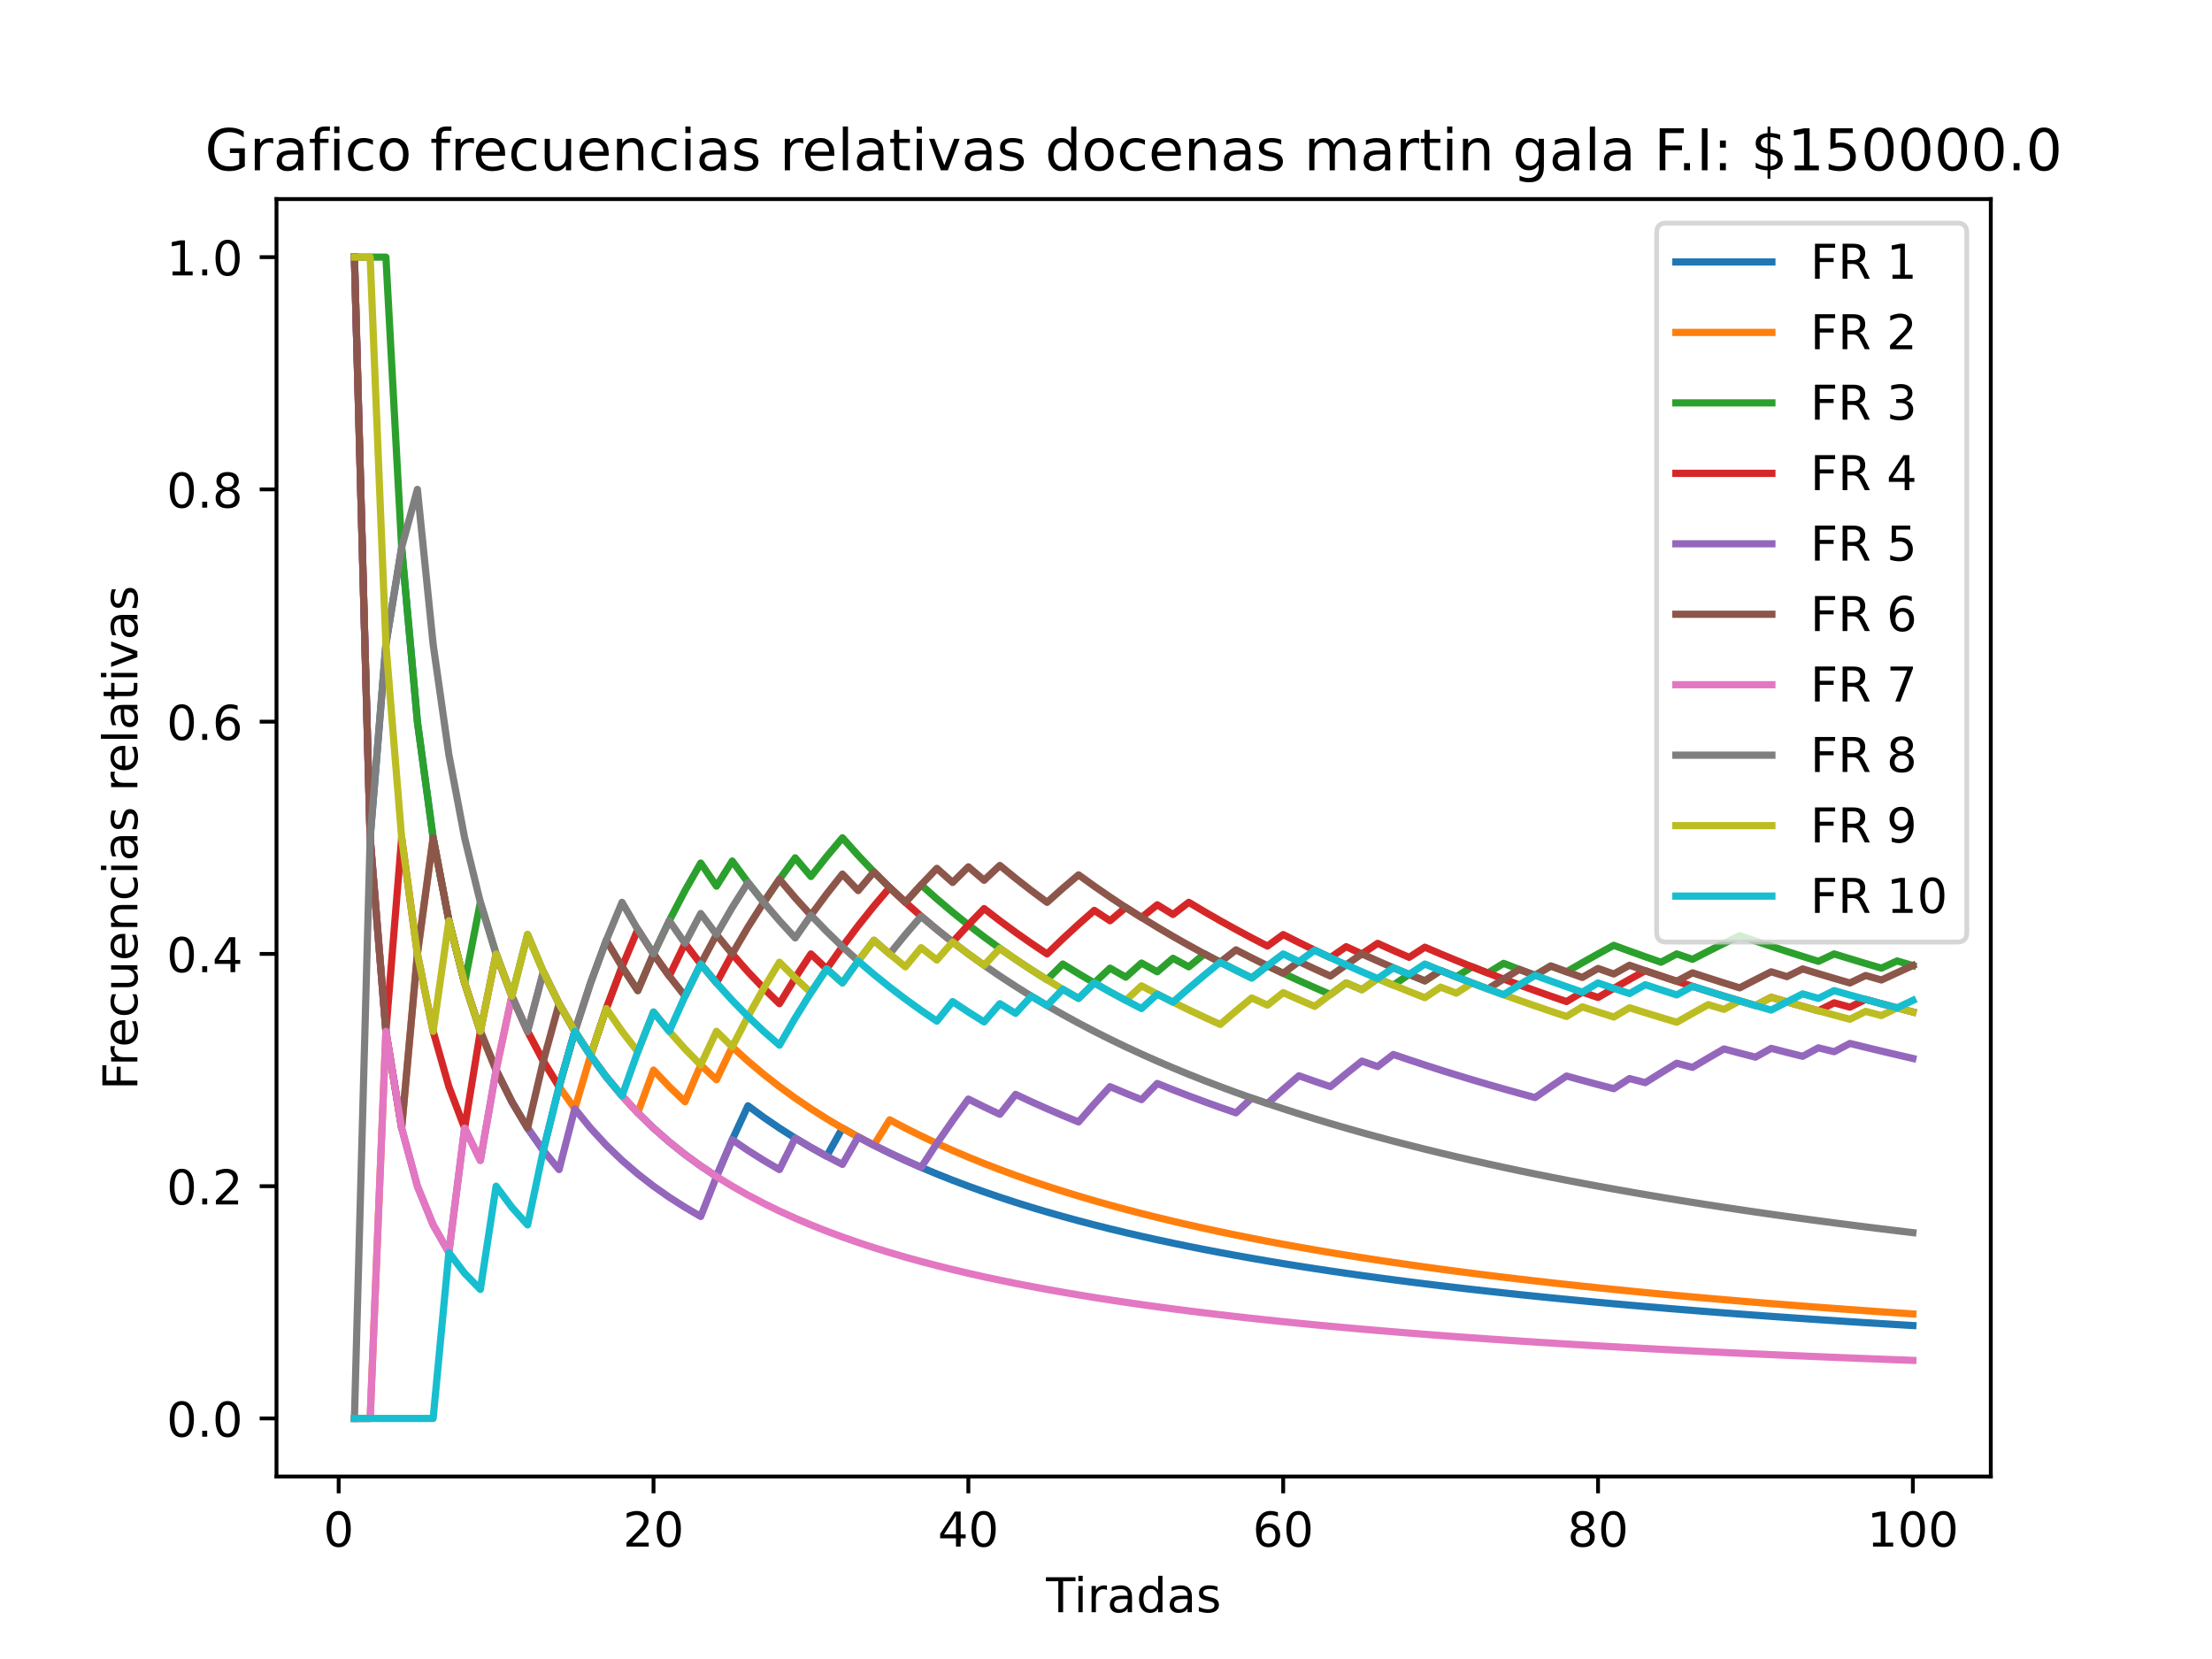<?xml version="1.0" encoding="utf-8" standalone="no"?>
<!DOCTYPE svg PUBLIC "-//W3C//DTD SVG 1.1//EN"
  "http://www.w3.org/Graphics/SVG/1.1/DTD/svg11.dtd">
<!-- Created with matplotlib (https://matplotlib.org/) -->
<svg height="345.6pt" version="1.1" viewBox="0 0 460.8 345.6" width="460.8pt" xmlns="http://www.w3.org/2000/svg" xmlns:xlink="http://www.w3.org/1999/xlink">
 <defs>
  <style type="text/css">*{stroke-linecap:butt;stroke-linejoin:round;}</style>
 </defs>
 <g id="figure_1">
  <g id="patch_1">
   <path d="M 0 345.6 
L 460.8 345.6 
L 460.8 0 
L 0 0 
z
" style="fill:#ffffff;"/>
  </g>
  <g id="axes_1">
   <g id="patch_2">
    <path d="M 57.6 307.584 
L 414.72 307.584 
L 414.72 41.472 
L 57.6 41.472 
z
" style="fill:#ffffff;"/>
   </g>
   <g id="matplotlib.axis_1">
    <g id="xtick_1">
     <g id="line2d_1">
      <defs>
       <path d="M 0 0 
L 0 3.5 
" id="m92256e66f4" style="stroke:#000000;stroke-width:0.8;"/>
      </defs>
      <g>
       <use style="stroke:#000000;stroke-width:0.8;" x="70.553" xlink:href="#m92256e66f4" y="307.584"/>
      </g>
     </g>
     <g id="text_1">
      <!-- 0 -->
      <g transform="translate(67.372 322.182)scale(0.1 -0.1)">
       <defs>
        <path d="M 31.781 66.406 
Q 24.172 66.406 20.328 58.906 
Q 16.5 51.422 16.5 36.375 
Q 16.5 21.391 20.328 13.891 
Q 24.172 6.391 31.781 6.391 
Q 39.453 6.391 43.281 13.891 
Q 47.125 21.391 47.125 36.375 
Q 47.125 51.422 43.281 58.906 
Q 39.453 66.406 31.781 66.406 
z
M 31.781 74.219 
Q 44.047 74.219 50.516 64.516 
Q 56.984 54.828 56.984 36.375 
Q 56.984 17.969 50.516 8.266 
Q 44.047 -1.422 31.781 -1.422 
Q 19.531 -1.422 13.062 8.266 
Q 6.594 17.969 6.594 36.375 
Q 6.594 54.828 13.062 64.516 
Q 19.531 74.219 31.781 74.219 
z
" id="DejaVuSans-48"/>
       </defs>
       <use xlink:href="#DejaVuSans-48"/>
      </g>
     </g>
    </g>
    <g id="xtick_2">
     <g id="line2d_2">
      <g>
       <use style="stroke:#000000;stroke-width:0.8;" x="136.14" xlink:href="#m92256e66f4" y="307.584"/>
      </g>
     </g>
     <g id="text_2">
      <!-- 20 -->
      <g transform="translate(129.778 322.182)scale(0.1 -0.1)">
       <defs>
        <path d="M 19.188 8.297 
L 53.609 8.297 
L 53.609 0 
L 7.328 0 
L 7.328 8.297 
Q 12.938 14.109 22.625 23.891 
Q 32.328 33.688 34.812 36.531 
Q 39.547 41.844 41.422 45.531 
Q 43.312 49.219 43.312 52.781 
Q 43.312 58.594 39.234 62.25 
Q 35.156 65.922 28.609 65.922 
Q 23.969 65.922 18.812 64.312 
Q 13.672 62.703 7.812 59.422 
L 7.812 69.391 
Q 13.766 71.781 18.938 73 
Q 24.125 74.219 28.422 74.219 
Q 39.75 74.219 46.484 68.547 
Q 53.219 62.891 53.219 53.422 
Q 53.219 48.922 51.531 44.891 
Q 49.859 40.875 45.406 35.406 
Q 44.188 33.984 37.641 27.219 
Q 31.109 20.453 19.188 8.297 
z
" id="DejaVuSans-50"/>
       </defs>
       <use xlink:href="#DejaVuSans-50"/>
       <use x="63.623" xlink:href="#DejaVuSans-48"/>
      </g>
     </g>
    </g>
    <g id="xtick_3">
     <g id="line2d_3">
      <g>
       <use style="stroke:#000000;stroke-width:0.8;" x="201.727" xlink:href="#m92256e66f4" y="307.584"/>
      </g>
     </g>
     <g id="text_3">
      <!-- 40 -->
      <g transform="translate(195.364 322.182)scale(0.1 -0.1)">
       <defs>
        <path d="M 37.797 64.312 
L 12.891 25.391 
L 37.797 25.391 
z
M 35.203 72.906 
L 47.609 72.906 
L 47.609 25.391 
L 58.016 25.391 
L 58.016 17.188 
L 47.609 17.188 
L 47.609 0 
L 37.797 0 
L 37.797 17.188 
L 4.891 17.188 
L 4.891 26.703 
z
" id="DejaVuSans-52"/>
       </defs>
       <use xlink:href="#DejaVuSans-52"/>
       <use x="63.623" xlink:href="#DejaVuSans-48"/>
      </g>
     </g>
    </g>
    <g id="xtick_4">
     <g id="line2d_4">
      <g>
       <use style="stroke:#000000;stroke-width:0.8;" x="267.314" xlink:href="#m92256e66f4" y="307.584"/>
      </g>
     </g>
     <g id="text_4">
      <!-- 60 -->
      <g transform="translate(260.951 322.182)scale(0.1 -0.1)">
       <defs>
        <path d="M 33.016 40.375 
Q 26.375 40.375 22.484 35.828 
Q 18.609 31.297 18.609 23.391 
Q 18.609 15.531 22.484 10.953 
Q 26.375 6.391 33.016 6.391 
Q 39.656 6.391 43.531 10.953 
Q 47.406 15.531 47.406 23.391 
Q 47.406 31.297 43.531 35.828 
Q 39.656 40.375 33.016 40.375 
z
M 52.594 71.297 
L 52.594 62.312 
Q 48.875 64.062 45.094 64.984 
Q 41.312 65.922 37.594 65.922 
Q 27.828 65.922 22.672 59.328 
Q 17.531 52.734 16.797 39.406 
Q 19.672 43.656 24.016 45.922 
Q 28.375 48.188 33.594 48.188 
Q 44.578 48.188 50.953 41.516 
Q 57.328 34.859 57.328 23.391 
Q 57.328 12.156 50.688 5.359 
Q 44.047 -1.422 33.016 -1.422 
Q 20.359 -1.422 13.672 8.266 
Q 6.984 17.969 6.984 36.375 
Q 6.984 53.656 15.188 63.938 
Q 23.391 74.219 37.203 74.219 
Q 40.922 74.219 44.703 73.484 
Q 48.484 72.75 52.594 71.297 
z
" id="DejaVuSans-54"/>
       </defs>
       <use xlink:href="#DejaVuSans-54"/>
       <use x="63.623" xlink:href="#DejaVuSans-48"/>
      </g>
     </g>
    </g>
    <g id="xtick_5">
     <g id="line2d_5">
      <g>
       <use style="stroke:#000000;stroke-width:0.8;" x="332.9" xlink:href="#m92256e66f4" y="307.584"/>
      </g>
     </g>
     <g id="text_5">
      <!-- 80 -->
      <g transform="translate(326.538 322.182)scale(0.1 -0.1)">
       <defs>
        <path d="M 31.781 34.625 
Q 24.75 34.625 20.719 30.859 
Q 16.703 27.094 16.703 20.516 
Q 16.703 13.922 20.719 10.156 
Q 24.75 6.391 31.781 6.391 
Q 38.812 6.391 42.859 10.172 
Q 46.922 13.969 46.922 20.516 
Q 46.922 27.094 42.891 30.859 
Q 38.875 34.625 31.781 34.625 
z
M 21.922 38.812 
Q 15.578 40.375 12.031 44.719 
Q 8.5 49.078 8.5 55.328 
Q 8.5 64.062 14.719 69.141 
Q 20.953 74.219 31.781 74.219 
Q 42.672 74.219 48.875 69.141 
Q 55.078 64.062 55.078 55.328 
Q 55.078 49.078 51.531 44.719 
Q 48 40.375 41.703 38.812 
Q 48.828 37.156 52.797 32.312 
Q 56.781 27.484 56.781 20.516 
Q 56.781 9.906 50.312 4.234 
Q 43.844 -1.422 31.781 -1.422 
Q 19.734 -1.422 13.25 4.234 
Q 6.781 9.906 6.781 20.516 
Q 6.781 27.484 10.781 32.312 
Q 14.797 37.156 21.922 38.812 
z
M 18.312 54.391 
Q 18.312 48.734 21.844 45.562 
Q 25.391 42.391 31.781 42.391 
Q 38.141 42.391 41.719 45.562 
Q 45.312 48.734 45.312 54.391 
Q 45.312 60.062 41.719 63.234 
Q 38.141 66.406 31.781 66.406 
Q 25.391 66.406 21.844 63.234 
Q 18.312 60.062 18.312 54.391 
z
" id="DejaVuSans-56"/>
       </defs>
       <use xlink:href="#DejaVuSans-56"/>
       <use x="63.623" xlink:href="#DejaVuSans-48"/>
      </g>
     </g>
    </g>
    <g id="xtick_6">
     <g id="line2d_6">
      <g>
       <use style="stroke:#000000;stroke-width:0.8;" x="398.487" xlink:href="#m92256e66f4" y="307.584"/>
      </g>
     </g>
     <g id="text_6">
      <!-- 100 -->
      <g transform="translate(388.944 322.182)scale(0.1 -0.1)">
       <defs>
        <path d="M 12.406 8.297 
L 28.516 8.297 
L 28.516 63.922 
L 10.984 60.406 
L 10.984 69.391 
L 28.422 72.906 
L 38.281 72.906 
L 38.281 8.297 
L 54.391 8.297 
L 54.391 0 
L 12.406 0 
z
" id="DejaVuSans-49"/>
       </defs>
       <use xlink:href="#DejaVuSans-49"/>
       <use x="63.623" xlink:href="#DejaVuSans-48"/>
       <use x="127.246" xlink:href="#DejaVuSans-48"/>
      </g>
     </g>
    </g>
    <g id="text_7">
     <!-- Tiradas -->
     <g transform="translate(217.911 335.861)scale(0.1 -0.1)">
      <defs>
       <path d="M -0.297 72.906 
L 61.375 72.906 
L 61.375 64.594 
L 35.5 64.594 
L 35.5 0 
L 25.594 0 
L 25.594 64.594 
L -0.297 64.594 
z
" id="DejaVuSans-84"/>
       <path d="M 9.422 54.688 
L 18.406 54.688 
L 18.406 0 
L 9.422 0 
z
M 9.422 75.984 
L 18.406 75.984 
L 18.406 64.594 
L 9.422 64.594 
z
" id="DejaVuSans-105"/>
       <path d="M 41.109 46.297 
Q 39.594 47.172 37.812 47.578 
Q 36.031 48 33.891 48 
Q 26.266 48 22.188 43.047 
Q 18.109 38.094 18.109 28.812 
L 18.109 0 
L 9.078 0 
L 9.078 54.688 
L 18.109 54.688 
L 18.109 46.188 
Q 20.953 51.172 25.484 53.578 
Q 30.031 56 36.531 56 
Q 37.453 56 38.578 55.875 
Q 39.703 55.766 41.062 55.516 
z
" id="DejaVuSans-114"/>
       <path d="M 34.281 27.484 
Q 23.391 27.484 19.188 25 
Q 14.984 22.516 14.984 16.5 
Q 14.984 11.719 18.141 8.906 
Q 21.297 6.109 26.703 6.109 
Q 34.188 6.109 38.703 11.406 
Q 43.219 16.703 43.219 25.484 
L 43.219 27.484 
z
M 52.203 31.203 
L 52.203 0 
L 43.219 0 
L 43.219 8.297 
Q 40.141 3.328 35.547 0.953 
Q 30.953 -1.422 24.312 -1.422 
Q 15.922 -1.422 10.953 3.297 
Q 6 8.016 6 15.922 
Q 6 25.141 12.172 29.828 
Q 18.359 34.516 30.609 34.516 
L 43.219 34.516 
L 43.219 35.406 
Q 43.219 41.609 39.141 45 
Q 35.062 48.391 27.688 48.391 
Q 23 48.391 18.547 47.266 
Q 14.109 46.141 10.016 43.891 
L 10.016 52.203 
Q 14.938 54.109 19.578 55.047 
Q 24.219 56 28.609 56 
Q 40.484 56 46.344 49.844 
Q 52.203 43.703 52.203 31.203 
z
" id="DejaVuSans-97"/>
       <path d="M 45.406 46.391 
L 45.406 75.984 
L 54.391 75.984 
L 54.391 0 
L 45.406 0 
L 45.406 8.203 
Q 42.578 3.328 38.25 0.953 
Q 33.938 -1.422 27.875 -1.422 
Q 17.969 -1.422 11.734 6.484 
Q 5.516 14.406 5.516 27.297 
Q 5.516 40.188 11.734 48.094 
Q 17.969 56 27.875 56 
Q 33.938 56 38.25 53.625 
Q 42.578 51.266 45.406 46.391 
z
M 14.797 27.297 
Q 14.797 17.391 18.875 11.75 
Q 22.953 6.109 30.078 6.109 
Q 37.203 6.109 41.297 11.75 
Q 45.406 17.391 45.406 27.297 
Q 45.406 37.203 41.297 42.844 
Q 37.203 48.484 30.078 48.484 
Q 22.953 48.484 18.875 42.844 
Q 14.797 37.203 14.797 27.297 
z
" id="DejaVuSans-100"/>
       <path d="M 44.281 53.078 
L 44.281 44.578 
Q 40.484 46.531 36.375 47.5 
Q 32.281 48.484 27.875 48.484 
Q 21.188 48.484 17.844 46.438 
Q 14.5 44.391 14.5 40.281 
Q 14.5 37.156 16.891 35.375 
Q 19.281 33.594 26.516 31.984 
L 29.594 31.297 
Q 39.156 29.25 43.188 25.516 
Q 47.219 21.781 47.219 15.094 
Q 47.219 7.469 41.188 3.016 
Q 35.156 -1.422 24.609 -1.422 
Q 20.219 -1.422 15.453 -0.562 
Q 10.688 0.297 5.422 2 
L 5.422 11.281 
Q 10.406 8.688 15.234 7.391 
Q 20.062 6.109 24.812 6.109 
Q 31.156 6.109 34.562 8.281 
Q 37.984 10.453 37.984 14.406 
Q 37.984 18.062 35.516 20.016 
Q 33.062 21.969 24.703 23.781 
L 21.578 24.516 
Q 13.234 26.266 9.516 29.906 
Q 5.812 33.547 5.812 39.891 
Q 5.812 47.609 11.281 51.797 
Q 16.75 56 26.812 56 
Q 31.781 56 36.172 55.266 
Q 40.578 54.547 44.281 53.078 
z
" id="DejaVuSans-115"/>
      </defs>
      <use xlink:href="#DejaVuSans-84"/>
      <use x="57.959" xlink:href="#DejaVuSans-105"/>
      <use x="85.742" xlink:href="#DejaVuSans-114"/>
      <use x="126.855" xlink:href="#DejaVuSans-97"/>
      <use x="188.135" xlink:href="#DejaVuSans-100"/>
      <use x="251.611" xlink:href="#DejaVuSans-97"/>
      <use x="312.891" xlink:href="#DejaVuSans-115"/>
     </g>
    </g>
   </g>
   <g id="matplotlib.axis_2">
    <g id="ytick_1">
     <g id="line2d_7">
      <defs>
       <path d="M 0 0 
L -3.5 0 
" id="mb278be2692" style="stroke:#000000;stroke-width:0.8;"/>
      </defs>
      <g>
       <use style="stroke:#000000;stroke-width:0.8;" x="57.6" xlink:href="#mb278be2692" y="295.488"/>
      </g>
     </g>
     <g id="text_8">
      <!-- 0.0 -->
      <g transform="translate(34.697 299.287)scale(0.1 -0.1)">
       <defs>
        <path d="M 10.688 12.406 
L 21 12.406 
L 21 0 
L 10.688 0 
z
" id="DejaVuSans-46"/>
       </defs>
       <use xlink:href="#DejaVuSans-48"/>
       <use x="63.623" xlink:href="#DejaVuSans-46"/>
       <use x="95.41" xlink:href="#DejaVuSans-48"/>
      </g>
     </g>
    </g>
    <g id="ytick_2">
     <g id="line2d_8">
      <g>
       <use style="stroke:#000000;stroke-width:0.8;" x="57.6" xlink:href="#mb278be2692" y="247.104"/>
      </g>
     </g>
     <g id="text_9">
      <!-- 0.2 -->
      <g transform="translate(34.697 250.903)scale(0.1 -0.1)">
       <use xlink:href="#DejaVuSans-48"/>
       <use x="63.623" xlink:href="#DejaVuSans-46"/>
       <use x="95.41" xlink:href="#DejaVuSans-50"/>
      </g>
     </g>
    </g>
    <g id="ytick_3">
     <g id="line2d_9">
      <g>
       <use style="stroke:#000000;stroke-width:0.8;" x="57.6" xlink:href="#mb278be2692" y="198.72"/>
      </g>
     </g>
     <g id="text_10">
      <!-- 0.4 -->
      <g transform="translate(34.697 202.519)scale(0.1 -0.1)">
       <use xlink:href="#DejaVuSans-48"/>
       <use x="63.623" xlink:href="#DejaVuSans-46"/>
       <use x="95.41" xlink:href="#DejaVuSans-52"/>
      </g>
     </g>
    </g>
    <g id="ytick_4">
     <g id="line2d_10">
      <g>
       <use style="stroke:#000000;stroke-width:0.8;" x="57.6" xlink:href="#mb278be2692" y="150.336"/>
      </g>
     </g>
     <g id="text_11">
      <!-- 0.6 -->
      <g transform="translate(34.697 154.135)scale(0.1 -0.1)">
       <use xlink:href="#DejaVuSans-48"/>
       <use x="63.623" xlink:href="#DejaVuSans-46"/>
       <use x="95.41" xlink:href="#DejaVuSans-54"/>
      </g>
     </g>
    </g>
    <g id="ytick_5">
     <g id="line2d_11">
      <g>
       <use style="stroke:#000000;stroke-width:0.8;" x="57.6" xlink:href="#mb278be2692" y="101.952"/>
      </g>
     </g>
     <g id="text_12">
      <!-- 0.8 -->
      <g transform="translate(34.697 105.751)scale(0.1 -0.1)">
       <use xlink:href="#DejaVuSans-48"/>
       <use x="63.623" xlink:href="#DejaVuSans-46"/>
       <use x="95.41" xlink:href="#DejaVuSans-56"/>
      </g>
     </g>
    </g>
    <g id="ytick_6">
     <g id="line2d_12">
      <g>
       <use style="stroke:#000000;stroke-width:0.8;" x="57.6" xlink:href="#mb278be2692" y="53.568"/>
      </g>
     </g>
     <g id="text_13">
      <!-- 1.0 -->
      <g transform="translate(34.697 57.367)scale(0.1 -0.1)">
       <use xlink:href="#DejaVuSans-49"/>
       <use x="63.623" xlink:href="#DejaVuSans-46"/>
       <use x="95.41" xlink:href="#DejaVuSans-48"/>
      </g>
     </g>
    </g>
    <g id="text_14">
     <!-- Frecuencias relativas -->
     <g transform="translate(28.617 227.07)rotate(-90)scale(0.1 -0.1)">
      <defs>
       <path d="M 9.812 72.906 
L 51.703 72.906 
L 51.703 64.594 
L 19.672 64.594 
L 19.672 43.109 
L 48.578 43.109 
L 48.578 34.812 
L 19.672 34.812 
L 19.672 0 
L 9.812 0 
z
" id="DejaVuSans-70"/>
       <path d="M 56.203 29.594 
L 56.203 25.203 
L 14.891 25.203 
Q 15.484 15.922 20.484 11.062 
Q 25.484 6.203 34.422 6.203 
Q 39.594 6.203 44.453 7.469 
Q 49.312 8.734 54.109 11.281 
L 54.109 2.781 
Q 49.266 0.734 44.188 -0.344 
Q 39.109 -1.422 33.891 -1.422 
Q 20.797 -1.422 13.156 6.188 
Q 5.516 13.812 5.516 26.812 
Q 5.516 40.234 12.766 48.109 
Q 20.016 56 32.328 56 
Q 43.359 56 49.781 48.891 
Q 56.203 41.797 56.203 29.594 
z
M 47.219 32.234 
Q 47.125 39.594 43.094 43.984 
Q 39.062 48.391 32.422 48.391 
Q 24.906 48.391 20.391 44.141 
Q 15.875 39.891 15.188 32.172 
z
" id="DejaVuSans-101"/>
       <path d="M 48.781 52.594 
L 48.781 44.188 
Q 44.969 46.297 41.141 47.344 
Q 37.312 48.391 33.406 48.391 
Q 24.656 48.391 19.812 42.844 
Q 14.984 37.312 14.984 27.297 
Q 14.984 17.281 19.812 11.734 
Q 24.656 6.203 33.406 6.203 
Q 37.312 6.203 41.141 7.25 
Q 44.969 8.297 48.781 10.406 
L 48.781 2.094 
Q 45.016 0.344 40.984 -0.531 
Q 36.969 -1.422 32.422 -1.422 
Q 20.062 -1.422 12.781 6.344 
Q 5.516 14.109 5.516 27.297 
Q 5.516 40.672 12.859 48.328 
Q 20.219 56 33.016 56 
Q 37.156 56 41.109 55.141 
Q 45.062 54.297 48.781 52.594 
z
" id="DejaVuSans-99"/>
       <path d="M 8.5 21.578 
L 8.5 54.688 
L 17.484 54.688 
L 17.484 21.922 
Q 17.484 14.156 20.5 10.266 
Q 23.531 6.391 29.594 6.391 
Q 36.859 6.391 41.078 11.031 
Q 45.312 15.672 45.312 23.688 
L 45.312 54.688 
L 54.297 54.688 
L 54.297 0 
L 45.312 0 
L 45.312 8.406 
Q 42.047 3.422 37.719 1 
Q 33.406 -1.422 27.688 -1.422 
Q 18.266 -1.422 13.375 4.438 
Q 8.5 10.297 8.5 21.578 
z
M 31.109 56 
z
" id="DejaVuSans-117"/>
       <path d="M 54.891 33.016 
L 54.891 0 
L 45.906 0 
L 45.906 32.719 
Q 45.906 40.484 42.875 44.328 
Q 39.844 48.188 33.797 48.188 
Q 26.516 48.188 22.312 43.547 
Q 18.109 38.922 18.109 30.906 
L 18.109 0 
L 9.078 0 
L 9.078 54.688 
L 18.109 54.688 
L 18.109 46.188 
Q 21.344 51.125 25.703 53.562 
Q 30.078 56 35.797 56 
Q 45.219 56 50.047 50.172 
Q 54.891 44.344 54.891 33.016 
z
" id="DejaVuSans-110"/>
       <path id="DejaVuSans-32"/>
       <path d="M 9.422 75.984 
L 18.406 75.984 
L 18.406 0 
L 9.422 0 
z
" id="DejaVuSans-108"/>
       <path d="M 18.312 70.219 
L 18.312 54.688 
L 36.812 54.688 
L 36.812 47.703 
L 18.312 47.703 
L 18.312 18.016 
Q 18.312 11.328 20.141 9.422 
Q 21.969 7.516 27.594 7.516 
L 36.812 7.516 
L 36.812 0 
L 27.594 0 
Q 17.188 0 13.234 3.875 
Q 9.281 7.766 9.281 18.016 
L 9.281 47.703 
L 2.688 47.703 
L 2.688 54.688 
L 9.281 54.688 
L 9.281 70.219 
z
" id="DejaVuSans-116"/>
       <path d="M 2.984 54.688 
L 12.5 54.688 
L 29.594 8.797 
L 46.688 54.688 
L 56.203 54.688 
L 35.688 0 
L 23.484 0 
z
" id="DejaVuSans-118"/>
      </defs>
      <use xlink:href="#DejaVuSans-70"/>
      <use x="50.27" xlink:href="#DejaVuSans-114"/>
      <use x="89.133" xlink:href="#DejaVuSans-101"/>
      <use x="150.656" xlink:href="#DejaVuSans-99"/>
      <use x="205.637" xlink:href="#DejaVuSans-117"/>
      <use x="269.016" xlink:href="#DejaVuSans-101"/>
      <use x="330.539" xlink:href="#DejaVuSans-110"/>
      <use x="393.918" xlink:href="#DejaVuSans-99"/>
      <use x="448.898" xlink:href="#DejaVuSans-105"/>
      <use x="476.682" xlink:href="#DejaVuSans-97"/>
      <use x="537.961" xlink:href="#DejaVuSans-115"/>
      <use x="590.061" xlink:href="#DejaVuSans-32"/>
      <use x="621.848" xlink:href="#DejaVuSans-114"/>
      <use x="660.711" xlink:href="#DejaVuSans-101"/>
      <use x="722.234" xlink:href="#DejaVuSans-108"/>
      <use x="750.018" xlink:href="#DejaVuSans-97"/>
      <use x="811.297" xlink:href="#DejaVuSans-116"/>
      <use x="850.506" xlink:href="#DejaVuSans-105"/>
      <use x="878.289" xlink:href="#DejaVuSans-118"/>
      <use x="937.469" xlink:href="#DejaVuSans-97"/>
      <use x="998.748" xlink:href="#DejaVuSans-115"/>
     </g>
    </g>
   </g>
   <g id="line2d_13">
    <path clip-path="url(#pe1047c06f8)" d="M 73.833 53.568 
L 77.112 174.528 
L 80.391 134.208 
L 83.671 114.048 
L 86.95 150.336 
L 90.229 174.528 
L 93.509 191.808 
L 96.788 204.768 
L 100.067 214.848 
L 103.347 222.912 
L 106.626 229.51 
L 109.905 235.008 
L 113.185 239.66 
L 116.464 226.368 
L 119.743 214.848 
L 123.023 219.888 
L 126.302 224.335 
L 129.581 228.288 
L 132.861 231.825 
L 136.14 235.008 
L 139.42 237.888 
L 142.699 240.506 
L 145.978 242.897 
L 149.258 245.088 
L 152.537 237.427 
L 155.816 230.356 
L 159.096 232.768 
L 162.375 235.008 
L 165.654 237.094 
L 168.934 239.04 
L 172.213 240.861 
L 175.492 235.008 
L 178.772 236.841 
L 182.051 238.566 
L 185.33 240.192 
L 188.61 241.728 
L 191.889 243.181 
L 195.168 244.557 
L 198.448 245.863 
L 201.727 247.104 
L 205.006 248.284 
L 208.286 249.408 
L 211.565 250.48 
L 214.844 251.503 
L 218.124 252.48 
L 221.403 253.415 
L 224.682 254.31 
L 227.962 255.168 
L 231.241 255.991 
L 234.52 256.781 
L 237.8 257.54 
L 241.079 258.27 
L 244.358 258.972 
L 247.638 259.648 
L 250.917 260.3 
L 254.196 260.928 
L 257.476 261.534 
L 260.755 262.12 
L 264.034 262.685 
L 267.314 263.232 
L 270.593 263.761 
L 273.872 264.273 
L 277.152 264.768 
L 280.431 265.248 
L 283.71 265.713 
L 286.99 266.164 
L 290.269 266.602 
L 293.548 267.027 
L 296.828 267.439 
L 300.107 267.84 
L 303.386 268.229 
L 306.666 268.608 
L 309.945 268.976 
L 313.224 269.334 
L 316.504 269.683 
L 319.783 270.023 
L 323.062 270.353 
L 326.342 270.676 
L 329.621 270.99 
L 332.9 271.296 
L 336.18 271.595 
L 339.459 271.886 
L 342.739 272.17 
L 346.018 272.448 
L 349.297 272.719 
L 352.577 272.984 
L 355.856 273.242 
L 359.135 273.495 
L 362.415 273.742 
L 365.694 273.984 
L 368.973 274.22 
L 372.253 274.451 
L 375.532 274.678 
L 378.811 274.899 
L 382.091 275.116 
L 385.37 275.328 
L 388.649 275.536 
L 391.929 275.739 
L 395.208 275.939 
L 398.487 276.134 
" style="fill:none;stroke:#1f77b4;stroke-linecap:square;stroke-width:1.5;"/>
   </g>
   <g id="line2d_14">
    <path clip-path="url(#pe1047c06f8)" d="M 73.833 295.488 
L 77.112 295.488 
L 80.391 214.848 
L 83.671 235.008 
L 86.95 198.72 
L 90.229 174.528 
L 93.509 191.808 
L 96.788 204.768 
L 100.067 214.848 
L 103.347 222.912 
L 106.626 207.517 
L 109.905 214.848 
L 113.185 221.051 
L 116.464 226.368 
L 119.743 230.976 
L 123.023 219.888 
L 126.302 224.335 
L 129.581 228.288 
L 132.861 231.825 
L 136.14 222.912 
L 139.42 226.368 
L 142.699 229.51 
L 145.978 221.86 
L 149.258 224.928 
L 152.537 218.074 
L 155.816 221.051 
L 159.096 223.808 
L 162.375 226.368 
L 165.654 228.751 
L 168.934 230.976 
L 172.213 233.057 
L 175.492 235.008 
L 178.772 236.841 
L 182.051 238.566 
L 185.33 233.28 
L 188.61 235.008 
L 191.889 236.643 
L 195.168 238.191 
L 198.448 239.66 
L 201.727 241.056 
L 205.006 242.384 
L 208.286 243.648 
L 211.565 244.854 
L 214.844 246.004 
L 218.124 247.104 
L 221.403 248.156 
L 224.682 249.163 
L 227.962 250.128 
L 231.241 251.054 
L 234.52 251.942 
L 237.8 252.796 
L 241.079 253.617 
L 244.358 254.407 
L 247.638 255.168 
L 250.917 255.901 
L 254.196 256.608 
L 257.476 257.29 
L 260.755 257.949 
L 264.034 258.585 
L 267.314 259.2 
L 270.593 259.795 
L 273.872 260.371 
L 277.152 260.928 
L 280.431 261.468 
L 283.71 261.991 
L 286.99 262.499 
L 290.269 262.991 
L 293.548 263.469 
L 296.828 263.933 
L 300.107 264.384 
L 303.386 264.822 
L 306.666 265.248 
L 309.945 265.662 
L 313.224 266.065 
L 316.504 266.458 
L 319.783 266.84 
L 323.062 267.212 
L 326.342 267.574 
L 329.621 267.927 
L 332.9 268.272 
L 336.18 268.608 
L 339.459 268.936 
L 342.739 269.256 
L 346.018 269.568 
L 349.297 269.873 
L 352.577 270.171 
L 355.856 270.462 
L 359.135 270.746 
L 362.415 271.024 
L 365.694 271.296 
L 368.973 271.562 
L 372.253 271.822 
L 375.532 272.076 
L 378.811 272.325 
L 382.091 272.569 
L 385.37 272.808 
L 388.649 273.042 
L 391.929 273.271 
L 395.208 273.495 
L 398.487 273.715 
" style="fill:none;stroke:#ff7f0e;stroke-linecap:square;stroke-width:1.5;"/>
   </g>
   <g id="line2d_15">
    <path clip-path="url(#pe1047c06f8)" d="M 73.833 53.568 
L 77.112 53.568 
L 80.391 53.568 
L 83.671 114.048 
L 86.95 150.336 
L 90.229 174.528 
L 93.509 191.808 
L 96.788 204.768 
L 100.067 187.968 
L 103.347 198.72 
L 106.626 207.517 
L 109.905 194.688 
L 113.185 202.442 
L 116.464 209.088 
L 119.743 214.848 
L 123.023 219.888 
L 126.302 210.104 
L 129.581 201.408 
L 132.861 206.36 
L 136.14 198.72 
L 139.42 191.808 
L 142.699 185.524 
L 145.978 179.787 
L 149.258 184.608 
L 152.537 179.366 
L 155.816 183.833 
L 159.096 187.968 
L 162.375 183.168 
L 165.654 178.699 
L 168.934 182.592 
L 172.213 178.43 
L 175.492 174.528 
L 178.772 178.193 
L 182.051 181.643 
L 185.33 184.896 
L 188.61 187.968 
L 191.889 184.336 
L 195.168 187.261 
L 198.448 190.036 
L 201.727 192.672 
L 205.006 195.18 
L 208.286 197.568 
L 211.565 199.845 
L 214.844 202.019 
L 218.124 204.096 
L 221.403 200.824 
L 224.682 202.838 
L 227.962 204.768 
L 231.241 201.682 
L 234.52 203.558 
L 237.8 200.617 
L 241.079 202.442 
L 244.358 199.633 
L 247.638 201.408 
L 250.917 198.72 
L 254.196 200.448 
L 257.476 202.115 
L 260.755 203.725 
L 264.034 201.18 
L 267.314 202.752 
L 270.593 204.272 
L 273.872 205.743 
L 277.152 207.168 
L 280.431 204.768 
L 283.71 206.164 
L 286.99 203.852 
L 290.269 205.219 
L 293.548 202.989 
L 296.828 204.33 
L 300.107 202.176 
L 303.386 203.49 
L 306.666 201.408 
L 309.945 202.697 
L 313.224 200.682 
L 316.504 201.946 
L 319.783 203.176 
L 323.062 201.233 
L 326.342 202.442 
L 329.621 200.557 
L 332.9 198.72 
L 336.18 196.928 
L 339.459 198.13 
L 342.739 199.303 
L 346.018 200.448 
L 349.297 198.72 
L 352.577 199.845 
L 355.856 198.164 
L 359.135 196.521 
L 362.415 194.915 
L 365.694 196.032 
L 368.973 197.125 
L 372.253 198.194 
L 375.532 199.24 
L 378.811 200.264 
L 382.091 198.72 
L 385.37 199.728 
L 388.649 200.715 
L 391.929 201.682 
L 395.208 200.186 
L 398.487 201.139 
" style="fill:none;stroke:#2ca02c;stroke-linecap:square;stroke-width:1.5;"/>
   </g>
   <g id="line2d_16">
    <path clip-path="url(#pe1047c06f8)" d="M 73.833 53.568 
L 77.112 174.528 
L 80.391 214.848 
L 83.671 174.528 
L 86.95 198.72 
L 90.229 214.848 
L 93.509 226.368 
L 96.788 235.008 
L 100.067 214.848 
L 103.347 198.72 
L 106.626 207.517 
L 109.905 214.848 
L 113.185 221.051 
L 116.464 226.368 
L 119.743 214.848 
L 123.023 219.888 
L 126.302 210.104 
L 129.581 201.408 
L 132.861 193.627 
L 136.14 198.72 
L 139.42 203.328 
L 142.699 196.521 
L 145.978 200.824 
L 149.258 204.768 
L 152.537 198.72 
L 155.816 202.442 
L 159.096 205.888 
L 162.375 209.088 
L 165.654 203.725 
L 168.934 198.72 
L 172.213 201.842 
L 175.492 197.208 
L 178.772 192.855 
L 182.051 188.759 
L 185.33 184.896 
L 188.61 187.968 
L 191.889 190.874 
L 195.168 193.627 
L 198.448 196.239 
L 201.727 192.672 
L 205.006 189.279 
L 208.286 191.808 
L 211.565 194.219 
L 214.844 196.521 
L 218.124 198.72 
L 221.403 195.565 
L 224.682 192.543 
L 227.962 189.648 
L 231.241 191.808 
L 234.52 189.043 
L 237.8 191.13 
L 241.079 188.485 
L 244.358 190.504 
L 247.638 187.968 
L 250.917 189.923 
L 254.196 191.808 
L 257.476 193.627 
L 260.755 195.383 
L 264.034 197.08 
L 267.314 194.688 
L 270.593 196.34 
L 273.872 197.94 
L 277.152 199.488 
L 280.431 197.208 
L 283.71 198.72 
L 286.99 196.521 
L 290.269 197.998 
L 293.548 199.432 
L 296.828 197.318 
L 300.107 198.72 
L 303.386 200.083 
L 306.666 201.408 
L 309.945 202.697 
L 313.224 203.951 
L 316.504 205.171 
L 319.783 206.36 
L 323.062 207.517 
L 326.342 208.645 
L 329.621 206.682 
L 332.9 207.792 
L 336.18 205.888 
L 339.459 204.03 
L 342.739 202.218 
L 346.018 203.328 
L 349.297 204.412 
L 352.577 205.471 
L 355.856 206.506 
L 359.135 207.517 
L 362.415 208.506 
L 365.694 209.472 
L 368.973 207.759 
L 372.253 208.712 
L 375.532 209.645 
L 378.811 210.559 
L 382.091 208.906 
L 385.37 209.808 
L 388.649 208.197 
L 391.929 209.088 
L 395.208 209.961 
L 398.487 210.816 
" style="fill:none;stroke:#d62728;stroke-linecap:square;stroke-width:1.5;"/>
   </g>
   <g id="line2d_17">
    <path clip-path="url(#pe1047c06f8)" d="M 73.833 53.568 
L 77.112 174.528 
L 80.391 214.848 
L 83.671 235.008 
L 86.95 247.104 
L 90.229 255.168 
L 93.509 260.928 
L 96.788 235.008 
L 100.067 241.728 
L 103.347 222.912 
L 106.626 229.51 
L 109.905 235.008 
L 113.185 239.66 
L 116.464 243.648 
L 119.743 230.976 
L 123.023 235.008 
L 126.302 238.566 
L 129.581 241.728 
L 132.861 244.557 
L 136.14 247.104 
L 139.42 249.408 
L 142.699 251.503 
L 145.978 253.415 
L 149.258 245.088 
L 152.537 237.427 
L 155.816 239.66 
L 159.096 241.728 
L 162.375 243.648 
L 165.654 237.094 
L 168.934 239.04 
L 172.213 240.861 
L 175.492 242.568 
L 178.772 236.841 
L 182.051 238.566 
L 185.33 240.192 
L 188.61 241.728 
L 191.889 243.181 
L 195.168 238.191 
L 198.448 233.457 
L 201.727 228.96 
L 205.006 230.583 
L 208.286 232.128 
L 211.565 227.975 
L 214.844 229.51 
L 218.124 230.976 
L 221.403 232.378 
L 224.682 233.721 
L 227.962 229.968 
L 231.241 226.368 
L 234.52 227.75 
L 237.8 229.079 
L 241.079 225.703 
L 244.358 227.02 
L 247.638 228.288 
L 250.917 229.51 
L 254.196 230.688 
L 257.476 231.825 
L 260.755 228.751 
L 264.034 229.883 
L 267.314 226.944 
L 270.593 224.102 
L 273.872 225.253 
L 277.152 226.368 
L 280.431 223.668 
L 283.71 221.051 
L 286.99 222.179 
L 290.269 219.662 
L 293.548 220.777 
L 296.828 221.86 
L 300.107 222.912 
L 303.386 223.934 
L 306.666 224.928 
L 309.945 225.895 
L 313.224 226.835 
L 316.504 227.75 
L 319.783 228.642 
L 323.062 226.368 
L 326.342 224.153 
L 329.621 225.056 
L 332.9 225.936 
L 336.18 226.795 
L 339.459 224.682 
L 342.739 225.535 
L 346.018 223.488 
L 349.297 221.489 
L 352.577 222.349 
L 355.856 220.409 
L 359.135 218.513 
L 362.415 219.378 
L 365.694 220.224 
L 368.973 218.393 
L 372.253 219.231 
L 375.532 220.051 
L 378.811 218.279 
L 382.091 219.092 
L 385.37 217.368 
L 388.649 218.173 
L 391.929 218.962 
L 395.208 219.735 
L 398.487 220.493 
" style="fill:none;stroke:#9467bd;stroke-linecap:square;stroke-width:1.5;"/>
   </g>
   <g id="line2d_18">
    <path clip-path="url(#pe1047c06f8)" d="M 73.833 53.568 
L 77.112 174.528 
L 80.391 214.848 
L 83.671 235.008 
L 86.95 198.72 
L 90.229 174.528 
L 93.509 191.808 
L 96.788 204.768 
L 100.067 214.848 
L 103.347 222.912 
L 106.626 229.51 
L 109.905 235.008 
L 113.185 221.051 
L 116.464 209.088 
L 119.743 214.848 
L 123.023 204.768 
L 126.302 195.874 
L 129.581 201.408 
L 132.861 206.36 
L 136.14 198.72 
L 139.42 203.328 
L 142.699 207.517 
L 145.978 200.824 
L 149.258 194.688 
L 152.537 198.72 
L 155.816 193.137 
L 159.096 187.968 
L 162.375 183.168 
L 165.654 187.041 
L 168.934 190.656 
L 172.213 186.234 
L 175.492 182.088 
L 178.772 185.524 
L 182.051 181.643 
L 185.33 184.896 
L 188.61 187.968 
L 191.889 184.336 
L 195.168 180.894 
L 198.448 183.833 
L 201.727 180.576 
L 205.006 183.379 
L 208.286 180.288 
L 211.565 182.967 
L 214.844 185.524 
L 218.124 187.968 
L 221.403 185.046 
L 224.682 182.249 
L 227.962 184.608 
L 231.241 186.871 
L 234.52 189.043 
L 237.8 191.13 
L 241.079 193.137 
L 244.358 195.068 
L 247.638 196.928 
L 250.917 198.72 
L 254.196 200.448 
L 257.476 197.871 
L 260.755 199.554 
L 264.034 201.18 
L 267.314 202.752 
L 270.593 200.306 
L 273.872 201.842 
L 277.152 203.328 
L 280.431 200.988 
L 283.71 198.72 
L 286.99 200.186 
L 290.269 201.609 
L 293.548 202.989 
L 296.828 204.33 
L 300.107 202.176 
L 303.386 203.49 
L 306.666 204.768 
L 309.945 206.011 
L 313.224 203.951 
L 316.504 201.946 
L 319.783 203.176 
L 323.062 201.233 
L 326.342 202.442 
L 329.621 203.62 
L 332.9 201.744 
L 336.18 202.901 
L 339.459 201.08 
L 342.739 202.218 
L 346.018 203.328 
L 349.297 204.412 
L 352.577 202.658 
L 355.856 203.725 
L 359.135 204.768 
L 362.415 205.787 
L 365.694 204.096 
L 368.973 202.442 
L 372.253 203.453 
L 375.532 201.842 
L 378.811 202.838 
L 382.091 203.813 
L 385.37 204.768 
L 388.649 203.209 
L 391.929 204.151 
L 395.208 202.63 
L 398.487 201.139 
" style="fill:none;stroke:#8c564b;stroke-linecap:square;stroke-width:1.5;"/>
   </g>
   <g id="line2d_19">
    <path clip-path="url(#pe1047c06f8)" d="M 73.833 295.488 
L 77.112 295.488 
L 80.391 214.848 
L 83.671 235.008 
L 86.95 247.104 
L 90.229 255.168 
L 93.509 260.928 
L 96.788 235.008 
L 100.067 241.728 
L 103.347 222.912 
L 106.626 207.517 
L 109.905 214.848 
L 113.185 202.442 
L 116.464 209.088 
L 119.743 214.848 
L 123.023 219.888 
L 126.302 224.335 
L 129.581 228.288 
L 132.861 231.825 
L 136.14 235.008 
L 139.42 237.888 
L 142.699 240.506 
L 145.978 242.897 
L 149.258 245.088 
L 152.537 247.104 
L 155.816 248.965 
L 159.096 250.688 
L 162.375 252.288 
L 165.654 253.778 
L 168.934 255.168 
L 172.213 256.469 
L 175.492 257.688 
L 178.772 258.833 
L 182.051 259.912 
L 185.33 260.928 
L 188.61 261.888 
L 191.889 262.796 
L 195.168 263.656 
L 198.448 264.473 
L 201.727 265.248 
L 205.006 265.986 
L 208.286 266.688 
L 211.565 267.358 
L 214.844 267.997 
L 218.124 268.608 
L 221.403 269.192 
L 224.682 269.752 
L 227.962 270.288 
L 231.241 270.802 
L 234.52 271.296 
L 237.8 271.77 
L 241.079 272.226 
L 244.358 272.665 
L 247.638 273.088 
L 250.917 273.495 
L 254.196 273.888 
L 257.476 274.267 
L 260.755 274.633 
L 264.034 274.986 
L 267.314 275.328 
L 270.593 275.658 
L 273.872 275.978 
L 277.152 276.288 
L 280.431 276.588 
L 283.71 276.879 
L 286.99 277.161 
L 290.269 277.434 
L 293.548 277.7 
L 296.828 277.958 
L 300.107 278.208 
L 303.386 278.451 
L 306.666 278.688 
L 309.945 278.918 
L 313.224 279.142 
L 316.504 279.36 
L 319.783 279.572 
L 323.062 279.779 
L 326.342 279.98 
L 329.621 280.177 
L 332.9 280.368 
L 336.18 280.555 
L 339.459 280.737 
L 342.739 280.915 
L 346.018 281.088 
L 349.297 281.257 
L 352.577 281.423 
L 355.856 281.585 
L 359.135 281.743 
L 362.415 281.897 
L 365.694 282.048 
L 368.973 282.196 
L 372.253 282.34 
L 375.532 282.482 
L 378.811 282.62 
L 382.091 282.755 
L 385.37 282.888 
L 388.649 283.018 
L 391.929 283.145 
L 395.208 283.27 
L 398.487 283.392 
" style="fill:none;stroke:#e377c2;stroke-linecap:square;stroke-width:1.5;"/>
   </g>
   <g id="line2d_20">
    <path clip-path="url(#pe1047c06f8)" d="M 73.833 295.488 
L 77.112 174.528 
L 80.391 134.208 
L 83.671 114.048 
L 86.95 101.952 
L 90.229 134.208 
L 93.509 157.248 
L 96.788 174.528 
L 100.067 187.968 
L 103.347 198.72 
L 106.626 207.517 
L 109.905 214.848 
L 113.185 202.442 
L 116.464 209.088 
L 119.743 214.848 
L 123.023 204.768 
L 126.302 195.874 
L 129.581 187.968 
L 132.861 193.627 
L 136.14 198.72 
L 139.42 191.808 
L 142.699 196.521 
L 145.978 190.305 
L 149.258 194.688 
L 152.537 189.043 
L 155.816 183.833 
L 159.096 187.968 
L 162.375 191.808 
L 165.654 195.383 
L 168.934 190.656 
L 172.213 194.038 
L 175.492 197.208 
L 178.772 200.186 
L 182.051 195.874 
L 185.33 198.72 
L 188.61 194.688 
L 191.889 190.874 
L 195.168 193.627 
L 198.448 196.239 
L 201.727 198.72 
L 205.006 201.08 
L 208.286 203.328 
L 211.565 205.471 
L 214.844 207.517 
L 218.124 209.472 
L 221.403 211.342 
L 224.682 213.132 
L 227.962 214.848 
L 231.241 216.494 
L 234.52 218.074 
L 237.8 219.592 
L 241.079 221.051 
L 244.358 222.456 
L 247.638 223.808 
L 250.917 225.111 
L 254.196 226.368 
L 257.476 227.581 
L 260.755 228.751 
L 264.034 229.883 
L 267.314 230.976 
L 270.593 232.034 
L 273.872 233.057 
L 277.152 234.048 
L 280.431 235.008 
L 283.71 235.938 
L 286.99 236.841 
L 290.269 237.716 
L 293.548 238.566 
L 296.828 239.391 
L 300.107 240.192 
L 303.386 240.971 
L 306.666 241.728 
L 309.945 242.464 
L 313.224 243.181 
L 316.504 243.878 
L 319.783 244.557 
L 323.062 245.219 
L 326.342 245.863 
L 329.621 246.492 
L 332.9 247.104 
L 336.18 247.701 
L 339.459 248.284 
L 342.739 248.853 
L 346.018 249.408 
L 349.297 249.95 
L 352.577 250.48 
L 355.856 250.997 
L 359.135 251.503 
L 362.415 251.997 
L 365.694 252.48 
L 368.973 252.953 
L 372.253 253.415 
L 375.532 253.867 
L 378.811 254.31 
L 382.091 254.744 
L 385.37 255.168 
L 388.649 255.584 
L 391.929 255.991 
L 395.208 256.39 
L 398.487 256.781 
" style="fill:none;stroke:#7f7f7f;stroke-linecap:square;stroke-width:1.5;"/>
   </g>
   <g id="line2d_21">
    <path clip-path="url(#pe1047c06f8)" d="M 73.833 53.568 
L 77.112 53.568 
L 80.391 134.208 
L 83.671 174.528 
L 86.95 198.72 
L 90.229 214.848 
L 93.509 191.808 
L 96.788 204.768 
L 100.067 214.848 
L 103.347 198.72 
L 106.626 207.517 
L 109.905 194.688 
L 113.185 202.442 
L 116.464 209.088 
L 119.743 214.848 
L 123.023 219.888 
L 126.302 210.104 
L 129.581 214.848 
L 132.861 219.092 
L 136.14 210.816 
L 139.42 214.848 
L 142.699 218.513 
L 145.978 221.86 
L 149.258 214.848 
L 152.537 218.074 
L 155.816 211.746 
L 159.096 205.888 
L 162.375 200.448 
L 165.654 203.725 
L 168.934 206.784 
L 172.213 201.842 
L 175.492 204.768 
L 178.772 200.186 
L 182.051 195.874 
L 185.33 198.72 
L 188.61 201.408 
L 191.889 197.412 
L 195.168 199.993 
L 198.448 196.239 
L 201.727 198.72 
L 205.006 201.08 
L 208.286 197.568 
L 211.565 199.845 
L 214.844 202.019 
L 218.124 204.096 
L 221.403 206.083 
L 224.682 207.985 
L 227.962 204.768 
L 231.241 206.619 
L 234.52 208.397 
L 237.8 205.361 
L 241.079 207.094 
L 244.358 208.762 
L 247.638 210.368 
L 250.917 211.916 
L 254.196 213.408 
L 257.476 210.604 
L 260.755 207.896 
L 264.034 209.381 
L 267.314 206.784 
L 270.593 208.238 
L 273.872 209.645 
L 277.152 207.168 
L 280.431 204.768 
L 283.71 206.164 
L 286.99 203.852 
L 290.269 205.219 
L 293.548 206.547 
L 296.828 207.836 
L 300.107 205.632 
L 303.386 206.898 
L 306.666 204.768 
L 309.945 206.011 
L 313.224 207.22 
L 316.504 208.397 
L 319.783 209.543 
L 323.062 210.659 
L 326.342 211.746 
L 329.621 209.744 
L 332.9 210.816 
L 336.18 211.861 
L 339.459 209.931 
L 342.739 210.962 
L 346.018 211.968 
L 349.297 212.951 
L 352.577 211.097 
L 355.856 209.287 
L 359.135 210.266 
L 362.415 208.506 
L 365.694 209.472 
L 368.973 207.759 
L 372.253 208.712 
L 375.532 209.645 
L 378.811 210.559 
L 382.091 211.453 
L 385.37 212.328 
L 388.649 210.691 
L 391.929 211.557 
L 395.208 209.961 
L 398.487 210.816 
" style="fill:none;stroke:#bcbd22;stroke-linecap:square;stroke-width:1.5;"/>
   </g>
   <g id="line2d_22">
    <path clip-path="url(#pe1047c06f8)" d="M 73.833 295.488 
L 77.112 295.488 
L 80.391 295.488 
L 83.671 295.488 
L 86.95 295.488 
L 90.229 295.488 
L 93.509 260.928 
L 96.788 265.248 
L 100.067 268.608 
L 103.347 247.104 
L 106.626 251.503 
L 109.905 255.168 
L 113.185 239.66 
L 116.464 226.368 
L 119.743 214.848 
L 123.023 219.888 
L 126.302 224.335 
L 129.581 228.288 
L 132.861 219.092 
L 136.14 210.816 
L 139.42 214.848 
L 142.699 207.517 
L 145.978 200.824 
L 149.258 204.768 
L 152.537 208.397 
L 155.816 211.746 
L 159.096 214.848 
L 162.375 217.728 
L 165.654 212.067 
L 168.934 206.784 
L 172.213 201.842 
L 175.492 204.768 
L 178.772 200.186 
L 182.051 202.989 
L 185.33 205.632 
L 188.61 208.128 
L 191.889 210.489 
L 195.168 212.726 
L 198.448 208.645 
L 201.727 210.816 
L 205.006 212.881 
L 208.286 209.088 
L 211.565 211.097 
L 214.844 207.517 
L 218.124 209.472 
L 221.403 206.083 
L 224.682 207.985 
L 227.962 204.768 
L 231.241 206.619 
L 234.52 208.397 
L 237.8 210.104 
L 241.079 207.094 
L 244.358 208.762 
L 247.638 205.888 
L 250.917 203.119 
L 254.196 200.448 
L 257.476 202.115 
L 260.755 203.725 
L 264.034 201.18 
L 267.314 198.72 
L 270.593 200.306 
L 273.872 197.94 
L 277.152 199.488 
L 280.431 200.988 
L 283.71 202.442 
L 286.99 203.852 
L 290.269 201.609 
L 293.548 202.989 
L 296.828 200.824 
L 300.107 202.176 
L 303.386 203.49 
L 306.666 204.768 
L 309.945 206.011 
L 313.224 207.22 
L 316.504 205.171 
L 319.783 203.176 
L 323.062 204.375 
L 326.342 205.543 
L 329.621 206.682 
L 332.9 204.768 
L 336.18 205.888 
L 339.459 206.981 
L 342.739 205.132 
L 346.018 206.208 
L 349.297 207.258 
L 352.577 205.471 
L 355.856 206.506 
L 359.135 207.517 
L 362.415 208.506 
L 365.694 209.472 
L 368.973 210.417 
L 372.253 208.712 
L 375.532 207.044 
L 378.811 207.985 
L 382.091 206.36 
L 385.37 207.288 
L 388.649 208.197 
L 391.929 209.088 
L 395.208 209.961 
L 398.487 208.397 
" style="fill:none;stroke:#17becf;stroke-linecap:square;stroke-width:1.5;"/>
   </g>
   <g id="patch_3">
    <path d="M 57.6 307.584 
L 57.6 41.472 
" style="fill:none;stroke:#000000;stroke-linecap:square;stroke-linejoin:miter;stroke-width:0.8;"/>
   </g>
   <g id="patch_4">
    <path d="M 414.72 307.584 
L 414.72 41.472 
" style="fill:none;stroke:#000000;stroke-linecap:square;stroke-linejoin:miter;stroke-width:0.8;"/>
   </g>
   <g id="patch_5">
    <path d="M 57.6 307.584 
L 414.72 307.584 
" style="fill:none;stroke:#000000;stroke-linecap:square;stroke-linejoin:miter;stroke-width:0.8;"/>
   </g>
   <g id="patch_6">
    <path d="M 57.6 41.472 
L 414.72 41.472 
" style="fill:none;stroke:#000000;stroke-linecap:square;stroke-linejoin:miter;stroke-width:0.8;"/>
   </g>
   <g id="text_15">
    <!-- Grafico frecuencias relativas docenas martin gala F.I: $150000.0 -->
    <g transform="translate(42.686 35.472)scale(0.12 -0.12)">
     <defs>
      <path d="M 59.516 10.406 
L 59.516 29.984 
L 43.406 29.984 
L 43.406 38.094 
L 69.281 38.094 
L 69.281 6.781 
Q 63.578 2.734 56.688 0.656 
Q 49.812 -1.422 42 -1.422 
Q 24.906 -1.422 15.25 8.562 
Q 5.609 18.562 5.609 36.375 
Q 5.609 54.25 15.25 64.234 
Q 24.906 74.219 42 74.219 
Q 49.125 74.219 55.547 72.453 
Q 61.969 70.703 67.391 67.281 
L 67.391 56.781 
Q 61.922 61.422 55.766 63.766 
Q 49.609 66.109 42.828 66.109 
Q 29.438 66.109 22.719 58.641 
Q 16.016 51.172 16.016 36.375 
Q 16.016 21.625 22.719 14.156 
Q 29.438 6.688 42.828 6.688 
Q 48.047 6.688 52.141 7.594 
Q 56.25 8.5 59.516 10.406 
z
" id="DejaVuSans-71"/>
      <path d="M 37.109 75.984 
L 37.109 68.5 
L 28.516 68.5 
Q 23.688 68.5 21.797 66.547 
Q 19.922 64.594 19.922 59.516 
L 19.922 54.688 
L 34.719 54.688 
L 34.719 47.703 
L 19.922 47.703 
L 19.922 0 
L 10.891 0 
L 10.891 47.703 
L 2.297 47.703 
L 2.297 54.688 
L 10.891 54.688 
L 10.891 58.5 
Q 10.891 67.625 15.141 71.797 
Q 19.391 75.984 28.609 75.984 
z
" id="DejaVuSans-102"/>
      <path d="M 30.609 48.391 
Q 23.391 48.391 19.188 42.75 
Q 14.984 37.109 14.984 27.297 
Q 14.984 17.484 19.156 11.844 
Q 23.344 6.203 30.609 6.203 
Q 37.797 6.203 41.984 11.859 
Q 46.188 17.531 46.188 27.297 
Q 46.188 37.016 41.984 42.703 
Q 37.797 48.391 30.609 48.391 
z
M 30.609 56 
Q 42.328 56 49.016 48.375 
Q 55.719 40.766 55.719 27.297 
Q 55.719 13.875 49.016 6.219 
Q 42.328 -1.422 30.609 -1.422 
Q 18.844 -1.422 12.172 6.219 
Q 5.516 13.875 5.516 27.297 
Q 5.516 40.766 12.172 48.375 
Q 18.844 56 30.609 56 
z
" id="DejaVuSans-111"/>
      <path d="M 52 44.188 
Q 55.375 50.25 60.062 53.125 
Q 64.75 56 71.094 56 
Q 79.641 56 84.281 50.016 
Q 88.922 44.047 88.922 33.016 
L 88.922 0 
L 79.891 0 
L 79.891 32.719 
Q 79.891 40.578 77.094 44.375 
Q 74.312 48.188 68.609 48.188 
Q 61.625 48.188 57.562 43.547 
Q 53.516 38.922 53.516 30.906 
L 53.516 0 
L 44.484 0 
L 44.484 32.719 
Q 44.484 40.625 41.703 44.406 
Q 38.922 48.188 33.109 48.188 
Q 26.219 48.188 22.156 43.531 
Q 18.109 38.875 18.109 30.906 
L 18.109 0 
L 9.078 0 
L 9.078 54.688 
L 18.109 54.688 
L 18.109 46.188 
Q 21.188 51.219 25.484 53.609 
Q 29.781 56 35.688 56 
Q 41.656 56 45.828 52.969 
Q 50 49.953 52 44.188 
z
" id="DejaVuSans-109"/>
      <path d="M 45.406 27.984 
Q 45.406 37.75 41.375 43.109 
Q 37.359 48.484 30.078 48.484 
Q 22.859 48.484 18.828 43.109 
Q 14.797 37.75 14.797 27.984 
Q 14.797 18.266 18.828 12.891 
Q 22.859 7.516 30.078 7.516 
Q 37.359 7.516 41.375 12.891 
Q 45.406 18.266 45.406 27.984 
z
M 54.391 6.781 
Q 54.391 -7.172 48.188 -13.984 
Q 42 -20.797 29.203 -20.797 
Q 24.469 -20.797 20.266 -20.094 
Q 16.062 -19.391 12.109 -17.922 
L 12.109 -9.188 
Q 16.062 -11.328 19.922 -12.344 
Q 23.781 -13.375 27.781 -13.375 
Q 36.625 -13.375 41.016 -8.766 
Q 45.406 -4.156 45.406 5.172 
L 45.406 9.625 
Q 42.625 4.781 38.281 2.391 
Q 33.938 0 27.875 0 
Q 17.828 0 11.672 7.656 
Q 5.516 15.328 5.516 27.984 
Q 5.516 40.672 11.672 48.328 
Q 17.828 56 27.875 56 
Q 33.938 56 38.281 53.609 
Q 42.625 51.219 45.406 46.391 
L 45.406 54.688 
L 54.391 54.688 
z
" id="DejaVuSans-103"/>
      <path d="M 9.812 72.906 
L 19.672 72.906 
L 19.672 0 
L 9.812 0 
z
" id="DejaVuSans-73"/>
      <path d="M 11.719 12.406 
L 22.016 12.406 
L 22.016 0 
L 11.719 0 
z
M 11.719 51.703 
L 22.016 51.703 
L 22.016 39.312 
L 11.719 39.312 
z
" id="DejaVuSans-58"/>
      <path d="M 33.797 -14.703 
L 28.906 -14.703 
L 28.859 0 
Q 23.734 0.094 18.609 1.188 
Q 13.484 2.297 8.297 4.5 
L 8.297 13.281 
Q 13.281 10.156 18.375 8.562 
Q 23.484 6.984 28.906 6.938 
L 28.906 29.203 
Q 18.109 30.953 13.203 35.156 
Q 8.297 39.359 8.297 46.688 
Q 8.297 54.641 13.625 59.219 
Q 18.953 63.812 28.906 64.5 
L 28.906 75.984 
L 33.797 75.984 
L 33.797 64.656 
Q 38.328 64.453 42.578 63.688 
Q 46.828 62.938 50.875 61.625 
L 50.875 53.078 
Q 46.828 55.125 42.547 56.25 
Q 38.281 57.375 33.797 57.562 
L 33.797 36.719 
Q 44.875 35.016 50.094 30.609 
Q 55.328 26.219 55.328 18.609 
Q 55.328 10.359 49.781 5.594 
Q 44.234 0.828 33.797 0.094 
z
M 28.906 37.594 
L 28.906 57.625 
Q 23.25 56.984 20.266 54.391 
Q 17.281 51.812 17.281 47.516 
Q 17.281 43.312 20.031 40.969 
Q 22.797 38.625 28.906 37.594 
z
M 33.797 28.219 
L 33.797 7.078 
Q 39.984 7.906 43.141 10.594 
Q 46.297 13.281 46.297 17.672 
Q 46.297 21.969 43.281 24.5 
Q 40.281 27.047 33.797 28.219 
z
" id="DejaVuSans-36"/>
      <path d="M 10.797 72.906 
L 49.516 72.906 
L 49.516 64.594 
L 19.828 64.594 
L 19.828 46.734 
Q 21.969 47.469 24.109 47.828 
Q 26.266 48.188 28.422 48.188 
Q 40.625 48.188 47.75 41.5 
Q 54.891 34.812 54.891 23.391 
Q 54.891 11.625 47.562 5.094 
Q 40.234 -1.422 26.906 -1.422 
Q 22.312 -1.422 17.547 -0.641 
Q 12.797 0.141 7.719 1.703 
L 7.719 11.625 
Q 12.109 9.234 16.797 8.062 
Q 21.484 6.891 26.703 6.891 
Q 35.156 6.891 40.078 11.328 
Q 45.016 15.766 45.016 23.391 
Q 45.016 31 40.078 35.438 
Q 35.156 39.891 26.703 39.891 
Q 22.75 39.891 18.812 39.016 
Q 14.891 38.141 10.797 36.281 
z
" id="DejaVuSans-53"/>
     </defs>
     <use xlink:href="#DejaVuSans-71"/>
     <use x="77.49" xlink:href="#DejaVuSans-114"/>
     <use x="118.604" xlink:href="#DejaVuSans-97"/>
     <use x="179.883" xlink:href="#DejaVuSans-102"/>
     <use x="215.088" xlink:href="#DejaVuSans-105"/>
     <use x="242.871" xlink:href="#DejaVuSans-99"/>
     <use x="297.852" xlink:href="#DejaVuSans-111"/>
     <use x="359.033" xlink:href="#DejaVuSans-32"/>
     <use x="390.82" xlink:href="#DejaVuSans-102"/>
     <use x="426.025" xlink:href="#DejaVuSans-114"/>
     <use x="464.889" xlink:href="#DejaVuSans-101"/>
     <use x="526.412" xlink:href="#DejaVuSans-99"/>
     <use x="581.393" xlink:href="#DejaVuSans-117"/>
     <use x="644.771" xlink:href="#DejaVuSans-101"/>
     <use x="706.295" xlink:href="#DejaVuSans-110"/>
     <use x="769.674" xlink:href="#DejaVuSans-99"/>
     <use x="824.654" xlink:href="#DejaVuSans-105"/>
     <use x="852.438" xlink:href="#DejaVuSans-97"/>
     <use x="913.717" xlink:href="#DejaVuSans-115"/>
     <use x="965.816" xlink:href="#DejaVuSans-32"/>
     <use x="997.604" xlink:href="#DejaVuSans-114"/>
     <use x="1036.467" xlink:href="#DejaVuSans-101"/>
     <use x="1097.99" xlink:href="#DejaVuSans-108"/>
     <use x="1125.773" xlink:href="#DejaVuSans-97"/>
     <use x="1187.053" xlink:href="#DejaVuSans-116"/>
     <use x="1226.262" xlink:href="#DejaVuSans-105"/>
     <use x="1254.045" xlink:href="#DejaVuSans-118"/>
     <use x="1313.225" xlink:href="#DejaVuSans-97"/>
     <use x="1374.504" xlink:href="#DejaVuSans-115"/>
     <use x="1426.604" xlink:href="#DejaVuSans-32"/>
     <use x="1458.391" xlink:href="#DejaVuSans-100"/>
     <use x="1521.867" xlink:href="#DejaVuSans-111"/>
     <use x="1583.049" xlink:href="#DejaVuSans-99"/>
     <use x="1638.029" xlink:href="#DejaVuSans-101"/>
     <use x="1699.553" xlink:href="#DejaVuSans-110"/>
     <use x="1762.932" xlink:href="#DejaVuSans-97"/>
     <use x="1824.211" xlink:href="#DejaVuSans-115"/>
     <use x="1876.311" xlink:href="#DejaVuSans-32"/>
     <use x="1908.098" xlink:href="#DejaVuSans-109"/>
     <use x="2005.51" xlink:href="#DejaVuSans-97"/>
     <use x="2066.789" xlink:href="#DejaVuSans-114"/>
     <use x="2107.902" xlink:href="#DejaVuSans-116"/>
     <use x="2147.111" xlink:href="#DejaVuSans-105"/>
     <use x="2174.895" xlink:href="#DejaVuSans-110"/>
     <use x="2238.273" xlink:href="#DejaVuSans-32"/>
     <use x="2270.061" xlink:href="#DejaVuSans-103"/>
     <use x="2333.537" xlink:href="#DejaVuSans-97"/>
     <use x="2394.816" xlink:href="#DejaVuSans-108"/>
     <use x="2422.6" xlink:href="#DejaVuSans-97"/>
     <use x="2483.879" xlink:href="#DejaVuSans-32"/>
     <use x="2515.666" xlink:href="#DejaVuSans-70"/>
     <use x="2557.061" xlink:href="#DejaVuSans-46"/>
     <use x="2588.848" xlink:href="#DejaVuSans-73"/>
     <use x="2618.34" xlink:href="#DejaVuSans-58"/>
     <use x="2652.031" xlink:href="#DejaVuSans-32"/>
     <use x="2683.818" xlink:href="#DejaVuSans-36"/>
     <use x="2747.441" xlink:href="#DejaVuSans-49"/>
     <use x="2811.064" xlink:href="#DejaVuSans-53"/>
     <use x="2874.688" xlink:href="#DejaVuSans-48"/>
     <use x="2938.311" xlink:href="#DejaVuSans-48"/>
     <use x="3001.934" xlink:href="#DejaVuSans-48"/>
     <use x="3065.557" xlink:href="#DejaVuSans-48"/>
     <use x="3129.18" xlink:href="#DejaVuSans-46"/>
     <use x="3160.967" xlink:href="#DejaVuSans-48"/>
    </g>
   </g>
   <g id="legend_1">
    <g id="patch_7">
     <path d="M 347.117 196.253 
L 407.72 196.253 
Q 409.72 196.253 409.72 194.253 
L 409.72 48.472 
Q 409.72 46.472 407.72 46.472 
L 347.117 46.472 
Q 345.117 46.472 345.117 48.472 
L 345.117 194.253 
Q 345.117 196.253 347.117 196.253 
z
" style="fill:#ffffff;opacity:0.8;stroke:#cccccc;stroke-linejoin:miter;"/>
    </g>
    <g id="line2d_23">
     <path d="M 349.117 54.57 
L 369.117 54.57 
" style="fill:none;stroke:#1f77b4;stroke-linecap:square;stroke-width:1.5;"/>
    </g>
    <g id="line2d_24"/>
    <g id="text_16">
     <!-- FR 1 -->
     <g transform="translate(377.117 58.07)scale(0.1 -0.1)">
      <defs>
       <path d="M 44.391 34.188 
Q 47.562 33.109 50.562 29.594 
Q 53.562 26.078 56.594 19.922 
L 66.609 0 
L 56 0 
L 46.688 18.703 
Q 43.062 26.031 39.672 28.422 
Q 36.281 30.812 30.422 30.812 
L 19.672 30.812 
L 19.672 0 
L 9.812 0 
L 9.812 72.906 
L 32.078 72.906 
Q 44.578 72.906 50.734 67.672 
Q 56.891 62.453 56.891 51.906 
Q 56.891 45.016 53.688 40.469 
Q 50.484 35.938 44.391 34.188 
z
M 19.672 64.797 
L 19.672 38.922 
L 32.078 38.922 
Q 39.203 38.922 42.844 42.219 
Q 46.484 45.516 46.484 51.906 
Q 46.484 58.297 42.844 61.547 
Q 39.203 64.797 32.078 64.797 
z
" id="DejaVuSans-82"/>
      </defs>
      <use xlink:href="#DejaVuSans-70"/>
      <use x="57.52" xlink:href="#DejaVuSans-82"/>
      <use x="127.002" xlink:href="#DejaVuSans-32"/>
      <use x="158.789" xlink:href="#DejaVuSans-49"/>
     </g>
    </g>
    <g id="line2d_25">
     <path d="M 349.117 69.249 
L 369.117 69.249 
" style="fill:none;stroke:#ff7f0e;stroke-linecap:square;stroke-width:1.5;"/>
    </g>
    <g id="line2d_26"/>
    <g id="text_17">
     <!-- FR 2 -->
     <g transform="translate(377.117 72.749)scale(0.1 -0.1)">
      <use xlink:href="#DejaVuSans-70"/>
      <use x="57.52" xlink:href="#DejaVuSans-82"/>
      <use x="127.002" xlink:href="#DejaVuSans-32"/>
      <use x="158.789" xlink:href="#DejaVuSans-50"/>
     </g>
    </g>
    <g id="line2d_27">
     <path d="M 349.117 83.927 
L 369.117 83.927 
" style="fill:none;stroke:#2ca02c;stroke-linecap:square;stroke-width:1.5;"/>
    </g>
    <g id="line2d_28"/>
    <g id="text_18">
     <!-- FR 3 -->
     <g transform="translate(377.117 87.427)scale(0.1 -0.1)">
      <defs>
       <path d="M 40.578 39.312 
Q 47.656 37.797 51.625 33 
Q 55.609 28.219 55.609 21.188 
Q 55.609 10.406 48.188 4.484 
Q 40.766 -1.422 27.094 -1.422 
Q 22.516 -1.422 17.656 -0.516 
Q 12.797 0.391 7.625 2.203 
L 7.625 11.719 
Q 11.719 9.328 16.594 8.109 
Q 21.484 6.891 26.812 6.891 
Q 36.078 6.891 40.938 10.547 
Q 45.797 14.203 45.797 21.188 
Q 45.797 27.641 41.281 31.266 
Q 36.766 34.906 28.719 34.906 
L 20.219 34.906 
L 20.219 43.016 
L 29.109 43.016 
Q 36.375 43.016 40.234 45.922 
Q 44.094 48.828 44.094 54.297 
Q 44.094 59.906 40.109 62.906 
Q 36.141 65.922 28.719 65.922 
Q 24.656 65.922 20.016 65.031 
Q 15.375 64.156 9.812 62.312 
L 9.812 71.094 
Q 15.438 72.656 20.344 73.438 
Q 25.25 74.219 29.594 74.219 
Q 40.828 74.219 47.359 69.109 
Q 53.906 64.016 53.906 55.328 
Q 53.906 49.266 50.438 45.094 
Q 46.969 40.922 40.578 39.312 
z
" id="DejaVuSans-51"/>
      </defs>
      <use xlink:href="#DejaVuSans-70"/>
      <use x="57.52" xlink:href="#DejaVuSans-82"/>
      <use x="127.002" xlink:href="#DejaVuSans-32"/>
      <use x="158.789" xlink:href="#DejaVuSans-51"/>
     </g>
    </g>
    <g id="line2d_29">
     <path d="M 349.117 98.605 
L 369.117 98.605 
" style="fill:none;stroke:#d62728;stroke-linecap:square;stroke-width:1.5;"/>
    </g>
    <g id="line2d_30"/>
    <g id="text_19">
     <!-- FR 4 -->
     <g transform="translate(377.117 102.105)scale(0.1 -0.1)">
      <use xlink:href="#DejaVuSans-70"/>
      <use x="57.52" xlink:href="#DejaVuSans-82"/>
      <use x="127.002" xlink:href="#DejaVuSans-32"/>
      <use x="158.789" xlink:href="#DejaVuSans-52"/>
     </g>
    </g>
    <g id="line2d_31">
     <path d="M 349.117 113.283 
L 369.117 113.283 
" style="fill:none;stroke:#9467bd;stroke-linecap:square;stroke-width:1.5;"/>
    </g>
    <g id="line2d_32"/>
    <g id="text_20">
     <!-- FR 5 -->
     <g transform="translate(377.117 116.783)scale(0.1 -0.1)">
      <use xlink:href="#DejaVuSans-70"/>
      <use x="57.52" xlink:href="#DejaVuSans-82"/>
      <use x="127.002" xlink:href="#DejaVuSans-32"/>
      <use x="158.789" xlink:href="#DejaVuSans-53"/>
     </g>
    </g>
    <g id="line2d_33">
     <path d="M 349.117 127.961 
L 369.117 127.961 
" style="fill:none;stroke:#8c564b;stroke-linecap:square;stroke-width:1.5;"/>
    </g>
    <g id="line2d_34"/>
    <g id="text_21">
     <!-- FR 6 -->
     <g transform="translate(377.117 131.461)scale(0.1 -0.1)">
      <use xlink:href="#DejaVuSans-70"/>
      <use x="57.52" xlink:href="#DejaVuSans-82"/>
      <use x="127.002" xlink:href="#DejaVuSans-32"/>
      <use x="158.789" xlink:href="#DejaVuSans-54"/>
     </g>
    </g>
    <g id="line2d_35">
     <path d="M 349.117 142.639 
L 369.117 142.639 
" style="fill:none;stroke:#e377c2;stroke-linecap:square;stroke-width:1.5;"/>
    </g>
    <g id="line2d_36"/>
    <g id="text_22">
     <!-- FR 7 -->
     <g transform="translate(377.117 146.139)scale(0.1 -0.1)">
      <defs>
       <path d="M 8.203 72.906 
L 55.078 72.906 
L 55.078 68.703 
L 28.609 0 
L 18.312 0 
L 43.219 64.594 
L 8.203 64.594 
z
" id="DejaVuSans-55"/>
      </defs>
      <use xlink:href="#DejaVuSans-70"/>
      <use x="57.52" xlink:href="#DejaVuSans-82"/>
      <use x="127.002" xlink:href="#DejaVuSans-32"/>
      <use x="158.789" xlink:href="#DejaVuSans-55"/>
     </g>
    </g>
    <g id="line2d_37">
     <path d="M 349.117 157.317 
L 369.117 157.317 
" style="fill:none;stroke:#7f7f7f;stroke-linecap:square;stroke-width:1.5;"/>
    </g>
    <g id="line2d_38"/>
    <g id="text_23">
     <!-- FR 8 -->
     <g transform="translate(377.117 160.817)scale(0.1 -0.1)">
      <use xlink:href="#DejaVuSans-70"/>
      <use x="57.52" xlink:href="#DejaVuSans-82"/>
      <use x="127.002" xlink:href="#DejaVuSans-32"/>
      <use x="158.789" xlink:href="#DejaVuSans-56"/>
     </g>
    </g>
    <g id="line2d_39">
     <path d="M 349.117 171.995 
L 369.117 171.995 
" style="fill:none;stroke:#bcbd22;stroke-linecap:square;stroke-width:1.5;"/>
    </g>
    <g id="line2d_40"/>
    <g id="text_24">
     <!-- FR 9 -->
     <g transform="translate(377.117 175.495)scale(0.1 -0.1)">
      <defs>
       <path d="M 10.984 1.516 
L 10.984 10.5 
Q 14.703 8.734 18.5 7.812 
Q 22.312 6.891 25.984 6.891 
Q 35.75 6.891 40.891 13.453 
Q 46.047 20.016 46.781 33.406 
Q 43.953 29.203 39.594 26.953 
Q 35.25 24.703 29.984 24.703 
Q 19.047 24.703 12.672 31.312 
Q 6.297 37.938 6.297 49.422 
Q 6.297 60.641 12.938 67.422 
Q 19.578 74.219 30.609 74.219 
Q 43.266 74.219 49.922 64.516 
Q 56.594 54.828 56.594 36.375 
Q 56.594 19.141 48.406 8.859 
Q 40.234 -1.422 26.422 -1.422 
Q 22.703 -1.422 18.891 -0.688 
Q 15.094 0.047 10.984 1.516 
z
M 30.609 32.422 
Q 37.25 32.422 41.125 36.953 
Q 45.016 41.5 45.016 49.422 
Q 45.016 57.281 41.125 61.844 
Q 37.25 66.406 30.609 66.406 
Q 23.969 66.406 20.094 61.844 
Q 16.219 57.281 16.219 49.422 
Q 16.219 41.5 20.094 36.953 
Q 23.969 32.422 30.609 32.422 
z
" id="DejaVuSans-57"/>
      </defs>
      <use xlink:href="#DejaVuSans-70"/>
      <use x="57.52" xlink:href="#DejaVuSans-82"/>
      <use x="127.002" xlink:href="#DejaVuSans-32"/>
      <use x="158.789" xlink:href="#DejaVuSans-57"/>
     </g>
    </g>
    <g id="line2d_41">
     <path d="M 349.117 186.674 
L 369.117 186.674 
" style="fill:none;stroke:#17becf;stroke-linecap:square;stroke-width:1.5;"/>
    </g>
    <g id="line2d_42"/>
    <g id="text_25">
     <!-- FR 10 -->
     <g transform="translate(377.117 190.174)scale(0.1 -0.1)">
      <use xlink:href="#DejaVuSans-70"/>
      <use x="57.52" xlink:href="#DejaVuSans-82"/>
      <use x="127.002" xlink:href="#DejaVuSans-32"/>
      <use x="158.789" xlink:href="#DejaVuSans-49"/>
      <use x="222.412" xlink:href="#DejaVuSans-48"/>
     </g>
    </g>
   </g>
  </g>
 </g>
 <defs>
  <clipPath id="pe1047c06f8">
   <rect height="266.112" width="357.12" x="57.6" y="41.472"/>
  </clipPath>
 </defs>
</svg>
